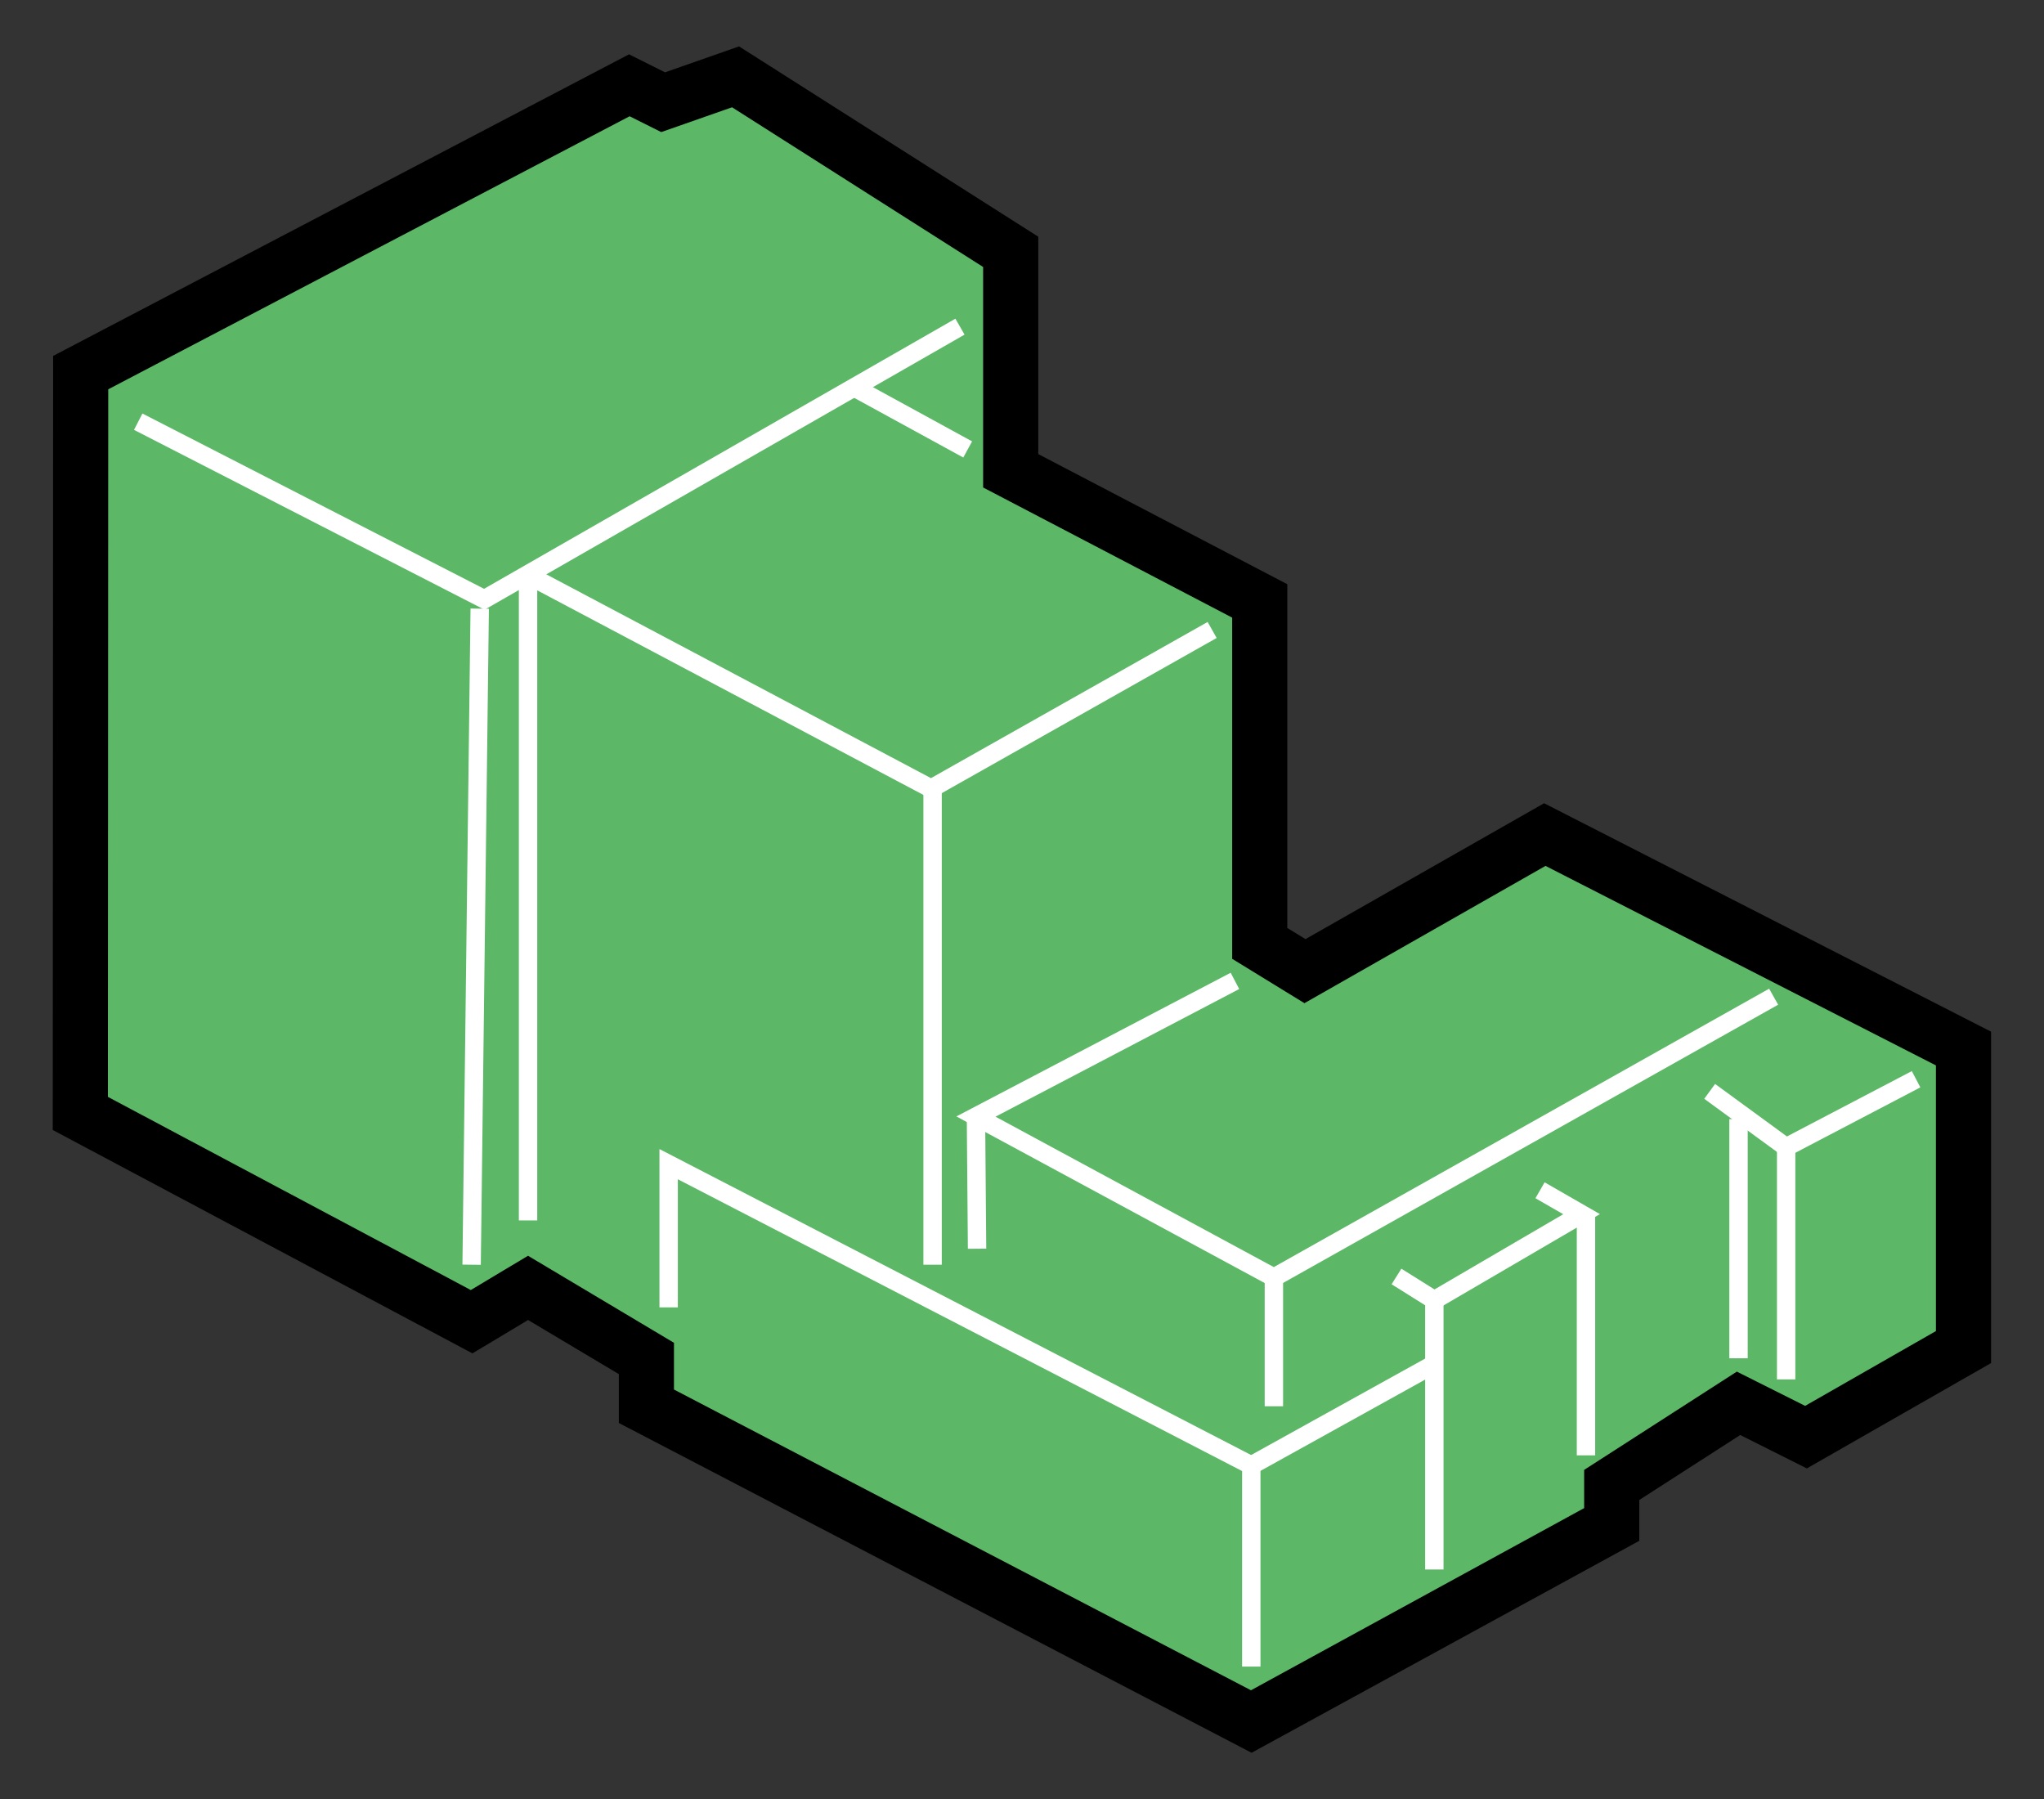 <svg xmlns="http://www.w3.org/2000/svg" viewBox="0 0 111.21 97.88"><rect x="0" y="0" width="111.21" height="97.88" fill="#333333" stroke="none"/><defs><style>.cls-1{opacity:0.5;}.cls-2{opacity:0.07;}.cls-3{fill:#5cb867;stroke:#000;stroke-width:3px;}.cls-3,.cls-4{stroke-miterlimit:10;}.cls-4{fill:none;stroke:#fff;}</style></defs><g id="Buildings_AYPP"><polygon class="cls-3" points="4.39 20.27 34.24 4.64 36.08 5.56 40.02 4.18 54.99 13.7 54.99 25.61 68.54 32.69 68.54 51.32 71 52.83 84.05 45.4 106.83 57.04 106.83 73.28 98.26 78.18 94.59 76.34 87.69 80.78 87.69 82.93 68.08 93.65 35.17 76.5 35.17 73.9 28.73 70.06 25.66 71.9 4.37 60.57 4.39 20.27"/><polyline class="cls-4" points="7.52 22.94 26.35 32.6 52.23 17.77"/><polyline class="cls-4" points="96.5 54.22 69.31 69.5 53.1 60.74 67.19 53.36"/><polyline class="cls-4" points="65.95 34.27 50.66 42.9 28.78 31.31"/><line class="cls-4" x1="28.73" y1="66.39" x2="28.73" y2="31.77"/><line class="cls-4" x1="26.1" y1="33.11" x2="25.66" y2="68.8"/><polyline class="cls-4" points="36.38 71.12 36.38 63.33 68.08 79.72 68.08 90.66"/><polyline class="cls-4" points="104.25 58.71 97.18 62.41 93.02 59.37"/><line class="cls-4" x1="97.18" y1="62.41" x2="97.18" y2="75.04"/><line class="cls-4" x1="94.59" y1="60.88" x2="94.59" y2="73.89"/><polyline class="cls-4" points="75.98 69.44 78.04 70.73 78.04 85.38 78.04 74.2 68.08 79.72"/><polyline class="cls-4" points="78.14 70.67 86.05 66.05 83.79 64.75"/><line class="cls-4" x1="69.31" y1="69.68" x2="69.31" y2="76.5"/><line class="cls-4" x1="50.74" y1="42.9" x2="50.74" y2="68.8"/><line class="cls-4" x1="53.1" y1="60.74" x2="53.16" y2="67.93"/><line class="cls-4" x1="46.67" y1="21.18" x2="52.65" y2="24.45"/><line class="cls-4" x1="86.29" y1="79.17" x2="86.29" y2="66.14"/></g></svg>